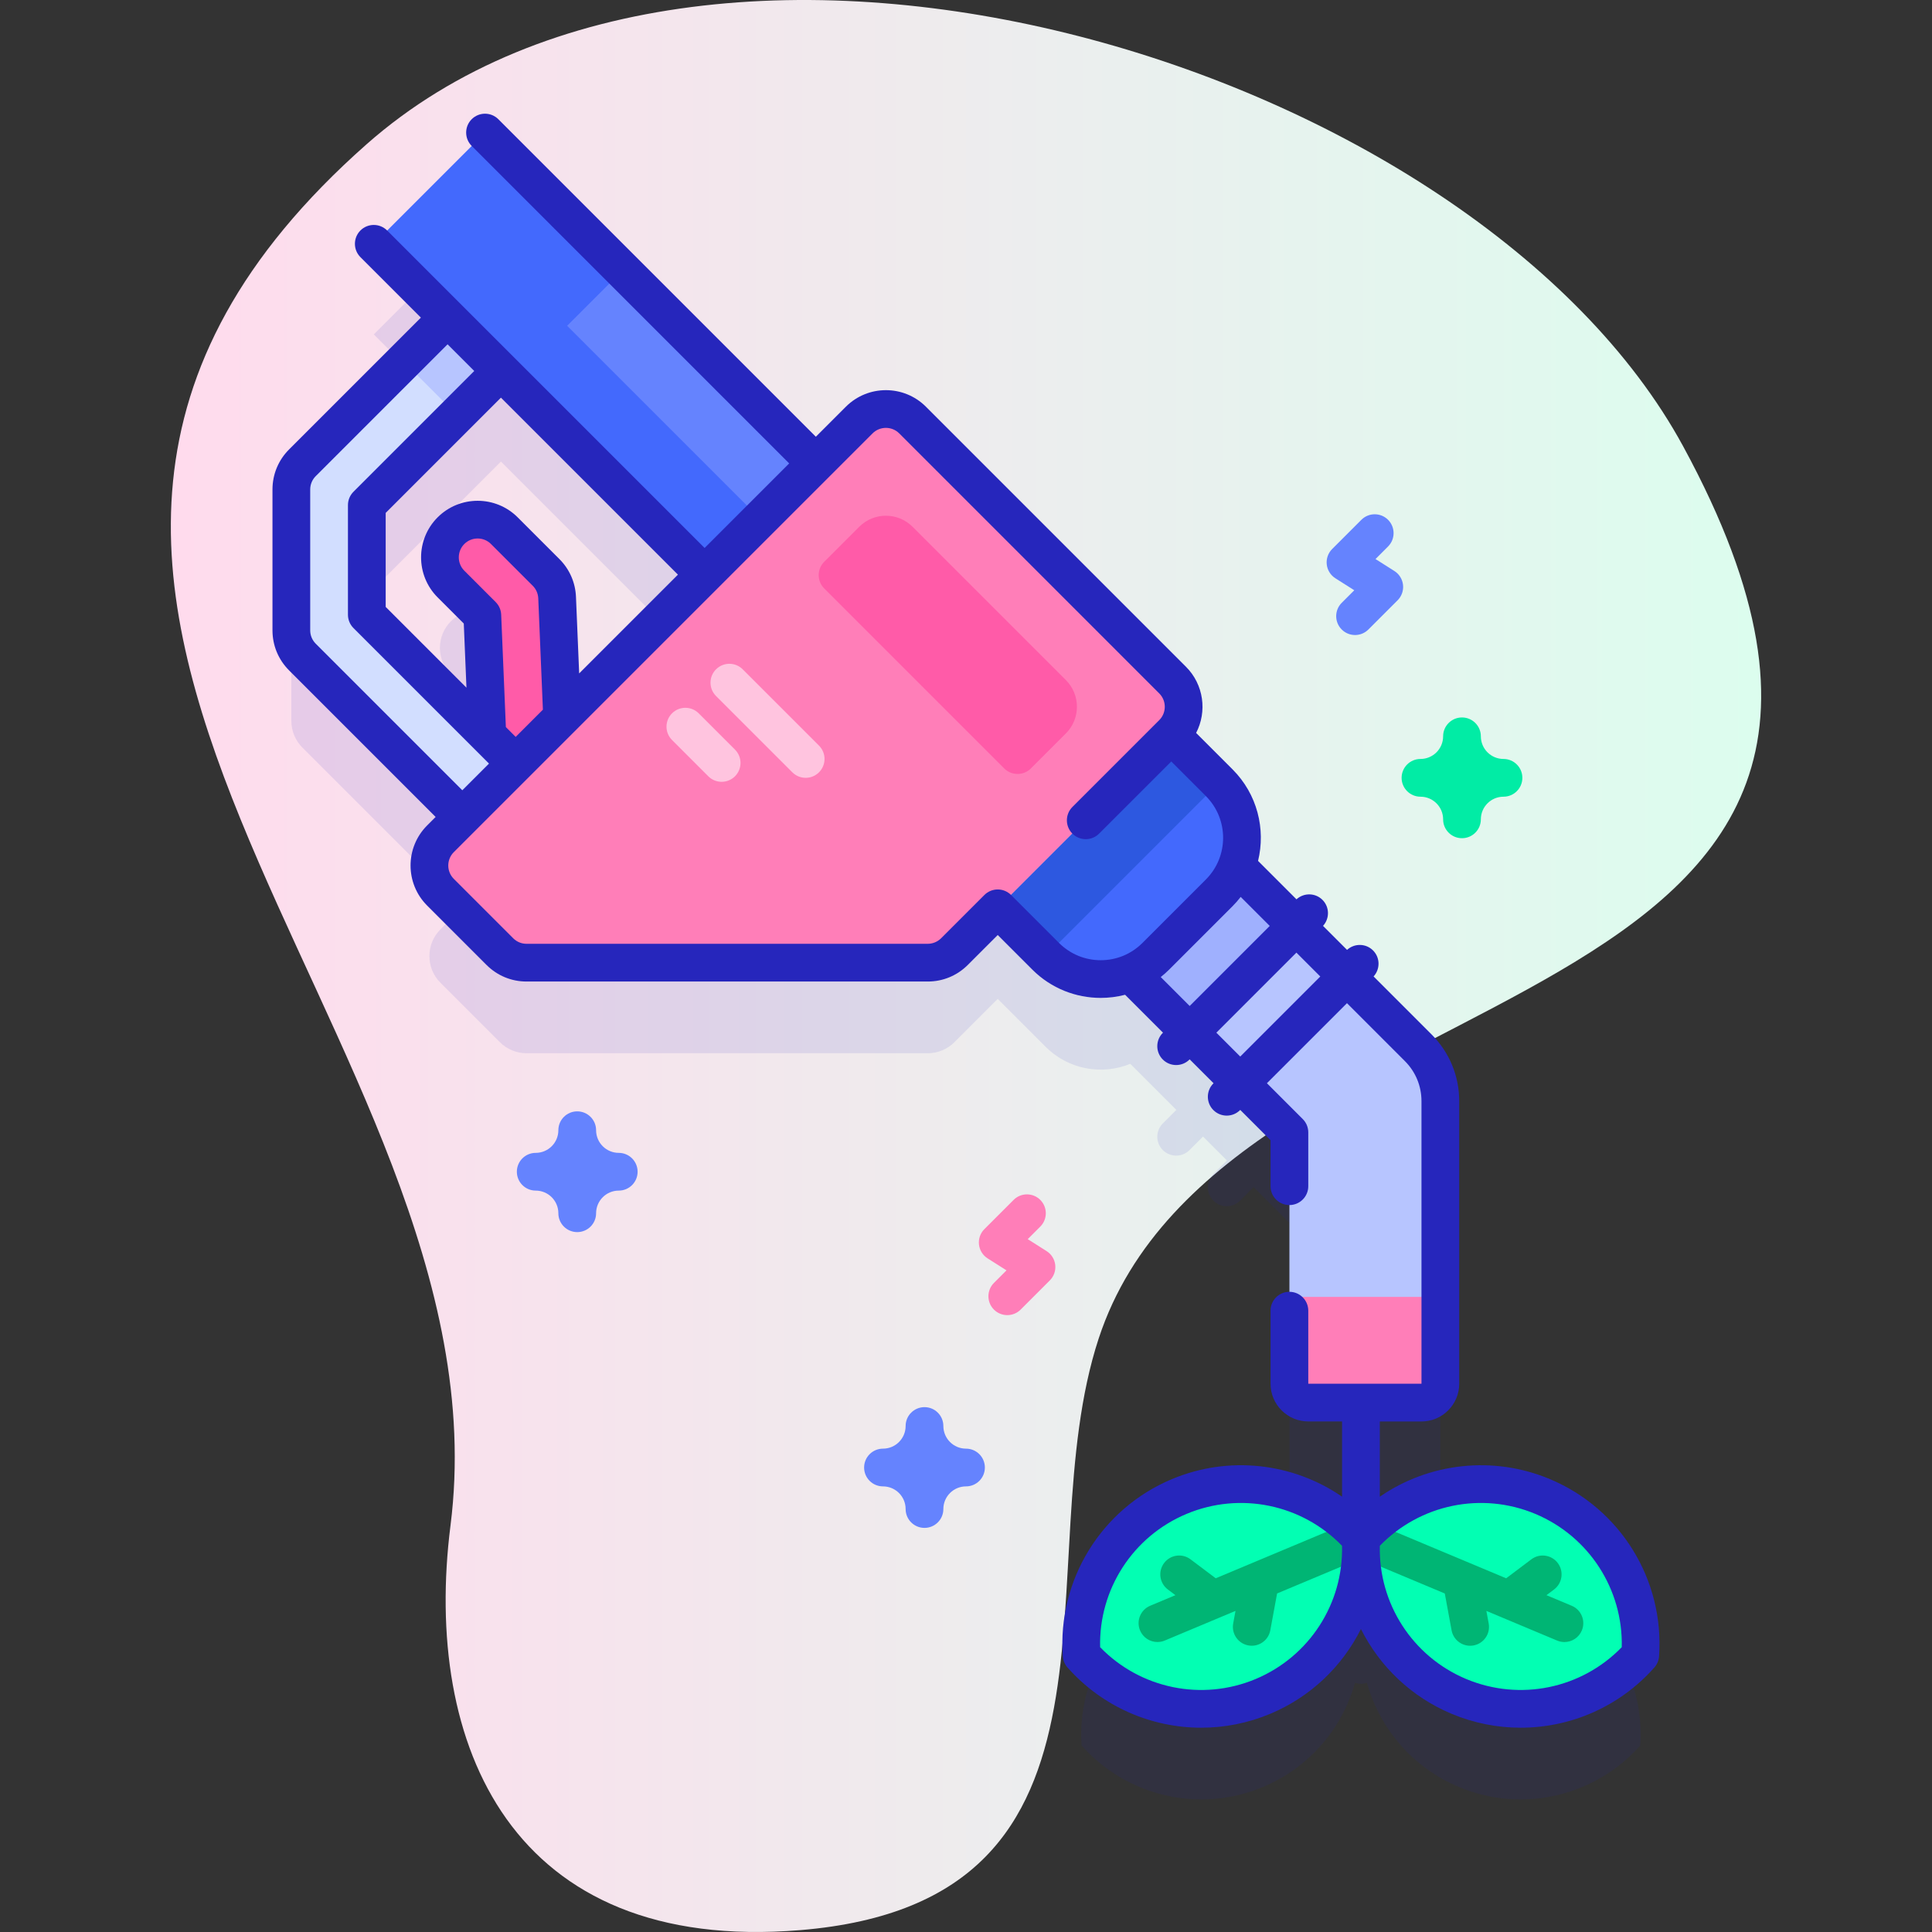 <svg id="Capa_1" enable-background="new 0 0 512 512" height="512" viewBox="0 0 512 512" width="512" xmlns="http://www.w3.org/2000/svg" xmlns:xlink="http://www.w3.org/1999/xlink"><rect x="0" y="0" width="512" height="512" fill="#333333" stroke="none"/><linearGradient id="SVGID_1_" gradientUnits="userSpaceOnUse" x1="45.274" x2="466.726" y1="256" y2="256"><stop offset="0" stop-color="#ffdbed"/><stop offset="1" stop-color="#dcfdee"/></linearGradient><g><g><path d="m97.146 38.232c-135.328 119.538 38.831 235.409 22.243 366.028-7.375 58.072 16.054 113.588 92.705 107.244 93.413-7.732 59.504-97.209 79.066-156.778 33.66-102.501 240.73-78.56 154.895-236.448-54.778-100.758-255.766-162.321-348.909-80.046z" fill="url(#SVGID_1_)"/></g><g><g><path d="m408.824 420.595c-14.938-6.261-31.432-3.293-43.161 6.295v-31.059c0-.044-.012-.086-.013-.13h11.06c2.761 0 5-2.239 5-5v-74.887c-.001-5.304-2.108-10.391-5.859-14.142l-15.354-15.354 3.372-3.372c1.953-1.952 1.953-5.118 0-7.07-1.951-1.953-5.119-1.953-7.07 0l-3.372 3.372-6.33-6.33 3.372-3.372c1.953-1.952 1.953-5.118 0-7.07-1.951-1.953-5.119-1.953-7.07 0l-3.372 3.372-12.304-12.304c2.892-7.402 1.36-16.134-4.619-22.114l-12.705-12.705.355-.355c3.905-3.905 3.905-10.237 0-14.142l-68.91-68.91c-3.905-3.905-10.237-3.905-14.142 0l-11.491 11.491-87.677-87.677-29.479 29.479 19.558 19.558-38.473 38.475c-1.875 1.875-2.929 4.419-2.929 7.071v37.333c.001 2.652 1.054 5.196 2.929 7.071l42.381 42.381-5.797 5.797c-3.905 3.905-3.905 10.237 0 14.142l15.748 15.748c1.875 1.875 4.419 2.929 7.071 2.929h106.324c2.652 0 5.196-1.053 7.071-2.929l11.47-11.47 12.704 12.704c6.062 6.062 14.956 7.561 22.422 4.504l12.208 12.208-3.583 3.583c-1.953 1.952-1.953 5.118 0 7.07.976.977 2.256 1.465 3.535 1.465s2.56-.488 3.535-1.465l3.583-3.583 6.33 6.33-3.583 3.583c-1.953 1.952-1.953 5.118 0 7.07.976.977 2.256 1.465 3.535 1.465s2.56-.488 3.535-1.465l3.583-3.583 9.496 9.496-.001 66.603c0 2.761 2.239 5 5 5h8.967c-.001.044-.013.086-.013.13v31.058c-11.728-9.588-28.222-12.556-43.16-6.295-17.171 7.197-27.093 24.391-25.864 41.984 11.683 13.212 30.894 18.182 48.065 10.986 12.395-5.195 21.012-15.603 24.381-27.613.499.167 1.023.278 1.578.278s1.079-.112 1.578-.279c3.369 12.01 11.987 22.418 24.381 27.613 17.171 7.197 36.382 2.226 48.065-10.986 1.231-17.592-8.69-34.786-25.861-41.983zm-259.855-206.551-1.322-31.686c-.106-2.51-1.153-4.886-2.92-6.654l-11.073-11.073c-3.903-3.903-10.239-3.903-14.142 0-1.952 1.952-2.927 4.511-2.927 7.071s.976 5.119 2.927 7.071l8.316 8.316 1.317 31.749-31.933-31.933v-29.049l35.545-35.545 53.976 53.976z" fill="#2626bc" opacity=".1"/><g><g><g><g><path d="m129.743 209.271-1.916-46.181-8.316-8.316c-1.952-1.952-2.927-4.511-2.927-7.071s.976-5.119 2.927-7.071c3.903-3.903 10.239-3.903 14.142 0l11.073 11.073c1.768 1.768 2.814 4.144 2.92 6.654l1.322 31.686z" fill="#ff5ba8"/></g><path d="m136.788 31.714h41.689v123.993h-41.689z" fill="#4369fd" transform="matrix(-.707 .707 -.707 -.707 335.359 48.51)"/><path d="m172.815 68.366h20.845v72.418h-20.845z" fill="#6583fe" transform="matrix(-.707 .707 -.707 -.707 386.751 48.953)"/><path d="m111.634 87.057h16.461v20.004h-16.461z" fill="#4369fd" transform="matrix(.707 -.707 .707 .707 -33.524 113.185)"/><g><path d="m80.14 122.644 38.474-38.474 14.142 14.142-35.545 35.545v29.049l39.451 39.451-14.142 14.142-42.38-42.38c-1.875-1.875-2.929-4.419-2.929-7.071v-37.333c0-2.653 1.053-5.196 2.929-7.071z" fill="#d2deff"/></g><g><path d="m111.634 87.057h16.461v20.004h-16.461z" fill="#b7c5ff" transform="matrix(.707 -.707 .707 .707 -33.524 113.185)"/></g><g><path d="m301.651 203.473 74.2 74.2c3.751 3.751 5.858 8.838 5.858 14.142v74.887c0 2.761-2.239 5-5 5h-30.001c-2.761 0-5-2.239-5-5l.001-66.603-68.342-68.342z" fill="#b7c5ff"/></g><g><path d="m341.709 343.696v23.005c0 2.762 2.239 5 5 5h30.001c2.761 0 5-2.239 5-5v-23.006h-40.001z" fill="#ff7eb8"/></g><g><path d="m342.684 244.505-41.032-41.032-28.284 28.284 41.061 41.061c9.408-9.448 18.823-18.889 28.255-28.313z" fill="#9fb0fe"/></g><path d="m252.938 252.186 57.816-57.816c3.905-3.905 3.905-10.237 0-14.142l-68.91-68.91c-3.905-3.905-10.237-3.905-14.142 0l-110.979 110.978c-3.905 3.905-3.905 10.237 0 14.142l15.748 15.748c1.875 1.875 4.419 2.929 7.071 2.929h106.324c2.653 0 5.196-1.053 7.072-2.929z" fill="#ff7eb8"/><path d="m273.196 203.644 9.273-9.273c3.905-3.905 3.905-10.237 0-14.142l-40.626-40.626c-3.905-3.905-10.237-3.905-14.142 0l-9.273 9.273c-1.953 1.953-1.953 5.118 0 7.071l47.697 47.697c1.953 1.952 5.119 1.952 7.071 0z" fill="#ff5ba8"/><path d="m264.408 240.716 45.99-45.99 12.705 12.705c8.06 8.06 8.06 21.127 0 29.186l-16.804 16.804c-8.06 8.06-21.127 8.06-29.186 0z" fill="#4369fd"/><path d="m261.235 215.09h65.04v17.967h-65.04z" fill="#2d58e0" transform="matrix(.707 -.707 .707 .707 -72.405 273.346)"/></g><g><g><g><path d="m386.623 449.565c17.171 7.197 36.382 2.226 48.065-10.986 1.229-17.593-8.693-34.787-25.864-41.984-17.16-7.192-36.376-2.211-48.058 11.001-1.229 17.594 8.697 34.777 25.857 41.969z" fill="#02ffb3"/><path d="m416.521 425.544-6.691-2.804 2.012-1.514c2.206-1.66 2.648-4.795.988-7.002-1.659-2.206-4.793-2.649-7.002-.988l-6.68 5.027-36.45-15.277c-2.542-1.065-5.476.132-6.544 2.679-1.067 2.547.132 5.477 2.679 6.544l24.051 10.081 1.8 9.757c.444 2.409 2.546 4.094 4.911 4.094.301 0 .606-.027.913-.084 2.716-.501 4.511-3.108 4.01-5.824l-.613-3.324 18.751 7.859c.631.265 1.286.39 1.931.39 1.954 0 3.811-1.153 4.613-3.068 1.068-2.549-.132-5.479-2.679-6.546z" fill="#00b574"/></g></g><g><g><path d="m334.704 449.565c-17.171 7.197-36.382 2.226-48.065-10.986-1.229-17.593 8.693-34.787 25.864-41.984 17.16-7.192 36.376-2.211 48.058 11.001 1.229 17.594-8.697 34.777-25.857 41.969z" fill="#02ffb3"/><path d="m365.173 405.664c-1.067-2.548-3.999-3.744-6.544-2.679l-36.45 15.277-6.68-5.027c-2.209-1.661-5.343-1.219-7.002.988-1.66 2.207-1.218 5.342.988 7.002l2.012 1.514-6.691 2.804c-2.547 1.067-3.746 3.997-2.679 6.544.803 1.916 2.659 3.068 4.613 3.068.645 0 1.3-.125 1.931-.39l18.751-7.859-.613 3.324c-.501 2.716 1.295 5.323 4.01 5.824.307.057.612.084.913.084 2.364 0 4.467-1.686 4.911-4.094l1.799-9.757 24.052-10.081c2.547-1.065 3.746-3.995 2.679-6.542z" fill="#00b574"/><path d="m410.757 391.984c-15.086-6.321-32.045-4.325-45.094 4.651v-19.933h11.047c5.514 0 10-4.486 10-10v-74.889c-.001-6.678-2.602-12.955-7.323-17.676l-15.37-15.371c1.788-1.962 1.75-4.994-.147-6.89-1.895-1.897-4.929-1.935-6.89-.147l-6.363-6.363c1.788-1.962 1.75-4.994-.147-6.89-1.895-1.897-4.929-1.935-6.89-.147l-10.18-10.18c2.057-8.421-.195-17.69-6.76-24.256l-9.656-9.655c2.943-5.653 2.046-12.805-2.693-17.545l-68.91-68.91c-5.848-5.85-15.365-5.85-21.213 0l-7.956 7.956-84.141-84.141c-1.951-1.953-5.119-1.953-7.07 0-1.953 1.952-1.953 5.118 0 7.07l84.141 84.142-22.408 22.407-84.144-84.141c-1.951-1.953-5.119-1.953-7.07 0-1.953 1.952-1.953 5.118 0 7.07l16.023 16.023-34.938 34.938c-2.832 2.831-4.393 6.597-4.395 10.606v37.335c.002 4.007 1.563 7.772 4.395 10.604l38.846 38.845-2.262 2.262c-5.849 5.849-5.849 15.364 0 21.213l15.748 15.748c2.833 2.833 6.6 4.394 10.606 4.394h106.324c4.006 0 7.772-1.561 10.605-4.394l7.936-7.935 9.169 9.169c4.998 4.998 11.563 7.498 18.128 7.498 2.173 0 4.345-.28 6.461-.828l10.041 10.041-.048.048c-1.953 1.952-1.953 5.118 0 7.07.976.977 2.256 1.465 3.535 1.465s2.56-.488 3.535-1.465l.048-.048 6.33 6.33-.048.048c-1.953 1.952-1.953 5.118 0 7.07.976.977 2.256 1.465 3.535 1.465s2.56-.488 3.535-1.465l.048-.048 8.032 8.032-.001 12.184c0 2.761 2.238 5 5 5 2.761 0 5-2.238 5-5l.001-14.255c0-1.326-.526-2.598-1.465-3.535l-9.497-9.497 21.214-21.214 15.354 15.354c2.832 2.833 4.393 6.6 4.394 10.606v74.888h-30.001v-19.357c0-2.762-2.238-5-5-5s-5 2.238-5 5v19.357c0 5.514 4.486 10 10 10h8.954v19.933c-13.05-8.976-30.011-10.972-45.093-4.65-18.711 7.842-30.333 26.707-28.919 46.944.077 1.098.514 2.14 1.242 2.964 9.179 10.379 22.166 15.971 35.443 15.971 6.154 0 12.373-1.202 18.3-3.687 10.702-4.485 19.077-12.58 24.027-22.472 4.95 9.892 13.325 17.987 24.027 22.472 5.928 2.484 12.145 3.687 18.3 3.687 13.276 0 26.266-5.593 35.443-15.971.729-.825 1.165-1.866 1.242-2.964 1.415-20.234-10.207-39.099-28.917-46.941zm-257.272-213.52-.846-20.315c-.157-3.77-1.713-7.314-4.381-9.981l-11.069-11.068c-5.847-5.848-15.363-5.85-21.212 0-5.849 5.849-5.849 15.364 0 21.213l6.931 6.931.708 16.997-21.405-21.406v-24.907l30.544-30.545 46.906 46.906zm-71.275-11.416v-37.331c.001-1.338.521-2.594 1.464-3.537.001 0 .001 0 .001-.001l34.938-34.938 7.071 7.07-32.009 32.01c-.938.938-1.465 2.209-1.465 3.535v29.05c0 1.326.526 2.598 1.465 3.535l35.915 35.916-7.07 7.07-38.846-38.844c-.944-.943-1.463-2.2-1.464-3.535zm51.85 25.637-1.242-29.806c-.053-1.253-.574-2.44-1.461-3.327l-8.31-8.31c-1.949-1.95-1.949-5.122 0-7.072.944-.944 2.2-1.464 3.536-1.464 1.335 0 2.591.52 3.535 1.464l11.068 11.068c.889.89 1.407 2.071 1.459 3.327l1.229 29.508-7.214 7.214zm146.588 57.201-12.703-12.706c-.938-.938-2.21-1.465-3.536-1.465s-2.598.526-3.535 1.465l-11.472 11.472c-.931.93-2.22 1.464-3.535 1.464h-106.324c-1.336 0-2.592-.52-3.536-1.464l-15.748-15.748c-1.949-1.95-1.949-5.122 0-7.072 0 0 99.49-99.49 99.492-99.492l11.486-11.486c1.951-1.949 5.121-1.949 7.072 0l68.909 68.91c1.949 1.949 1.949 5.122.001 7.072l-.296.295c-.021.02-.04.039-.061.06-.02.02-.039.04-.059.06l-22.602 22.602c-1.953 1.952-1.953 5.118 0 7.07 1.951 1.953 5.119 1.953 7.07 0l19.127-19.125 9.168 9.168c6.097 6.098 6.097 16.019.001 22.116l-16.805 16.805c-2.954 2.953-6.881 4.58-11.058 4.58-4.176-.001-8.102-1.628-11.056-4.581zm26.962 9.043c.769-.609 1.514-1.263 2.224-1.973l16.806-16.805c.783-.783 1.497-1.608 2.158-2.462l7.694 7.694-21.214 21.214zm21.068 21.069-6.33-6.33 21.214-21.214 6.33 6.33zm4.093 164.956c-14.233 5.966-30.576 2.559-41.225-8.431-.372-15.306 8.659-29.353 22.889-35.316 14.223-5.961 30.566-2.55 41.219 8.446.371 15.299-8.658 29.339-22.883 35.301zm55.785 0c-14.225-5.962-23.254-20.002-22.883-35.301 10.652-10.996 26.996-14.407 41.219-8.446 14.229 5.963 23.26 20.01 22.889 35.316-10.648 10.992-26.994 14.394-41.225 8.431z" fill="#2626bc"/></g></g></g></g><g><path d="m209.975 204.668-20.22-20.22c-1.953-1.953-1.953-5.118 0-7.071s5.118-1.953 7.071 0l20.22 20.22c1.953 1.953 1.953 5.118 0 7.071-1.952 1.953-5.118 1.953-7.071 0z" fill="#ffc4df"/></g><g><path d="m187.707 205.723-9.613-9.613c-1.953-1.953-1.953-5.118 0-7.071s5.118-1.953 7.071 0l9.613 9.613c1.953 1.953 1.953 5.118 0 7.071s-5.118 1.953-7.071 0z" fill="#ffc4df"/></g></g></g><path d="m266.94 348.522c-1.279 0-2.559-.488-3.535-1.464-1.953-1.953-1.953-5.119-.001-7.071l3.328-3.328-5.002-3.172c-1.282-.813-2.125-2.164-2.292-3.673s.361-3.012 1.435-4.085l7.742-7.742c1.951-1.953 5.119-1.953 7.07 0 1.953 1.952 1.953 5.118 0 7.07l-3.327 3.328 5.001 3.172c1.282.813 2.125 2.164 2.292 3.673s-.36 3.012-1.434 4.085l-7.741 7.742c-.976.977-2.256 1.465-3.536 1.465z" fill="#ff7eb8"/><path d="m359.104 168.288c-1.279 0-2.56-.488-3.535-1.465-1.953-1.952-1.953-5.118 0-7.07l3.327-3.328-5.002-3.172c-1.282-.813-2.125-2.164-2.292-3.673s.36-3.012 1.435-4.085l7.742-7.742c1.951-1.953 5.119-1.953 7.07 0 1.953 1.952 1.953 5.118 0 7.07l-3.327 3.328 5.002 3.172c1.282.813 2.125 2.164 2.292 3.673s-.36 3.012-1.435 4.085l-7.742 7.742c-.975.977-2.255 1.465-3.535 1.465z" fill="#6583fe"/><path d="m387.442 222.133c-2.762 0-5-2.238-5-5 0-3.309-2.691-6-6-6-2.762 0-5-2.238-5-5s2.238-5 5-5c3.309 0 6-2.691 6-6 0-2.762 2.238-5 5-5s5 2.238 5 5c0 3.309 2.691 6 6 6 2.762 0 5 2.238 5 5s-2.238 5-5 5c-3.309 0-6 2.691-6 6 0 2.762-2.238 5-5 5z" fill="#01eca5"/><g fill="#6583fe"><path d="m245 404.908c-2.762 0-5-2.238-5-5 0-3.309-2.691-6-6-6-2.762 0-5-2.238-5-5s2.238-5 5-5c3.309 0 6-2.692 6-6.001 0-2.762 2.238-5 5-5s5 2.238 5 5c0 3.309 2.691 6.001 6 6.001 2.762 0 5 2.238 5 5s-2.238 5-5 5c-3.309 0-6 2.691-6 6 0 2.762-2.238 5-5 5z"/><path d="m152.972 326.522c-2.762 0-5-2.238-5-5 0-3.309-2.691-6-6-6-2.762 0-5-2.238-5-5s2.238-5 5-5c3.309 0 6-2.691 6-6 0-2.762 2.238-5 5-5s5 2.238 5 5c0 3.309 2.691 6 6 6 2.762 0 5 2.238 5 5s-2.238 5-5 5c-3.309 0-6 2.691-6 6 0 2.762-2.239 5-5 5z"/></g></g></g></svg>